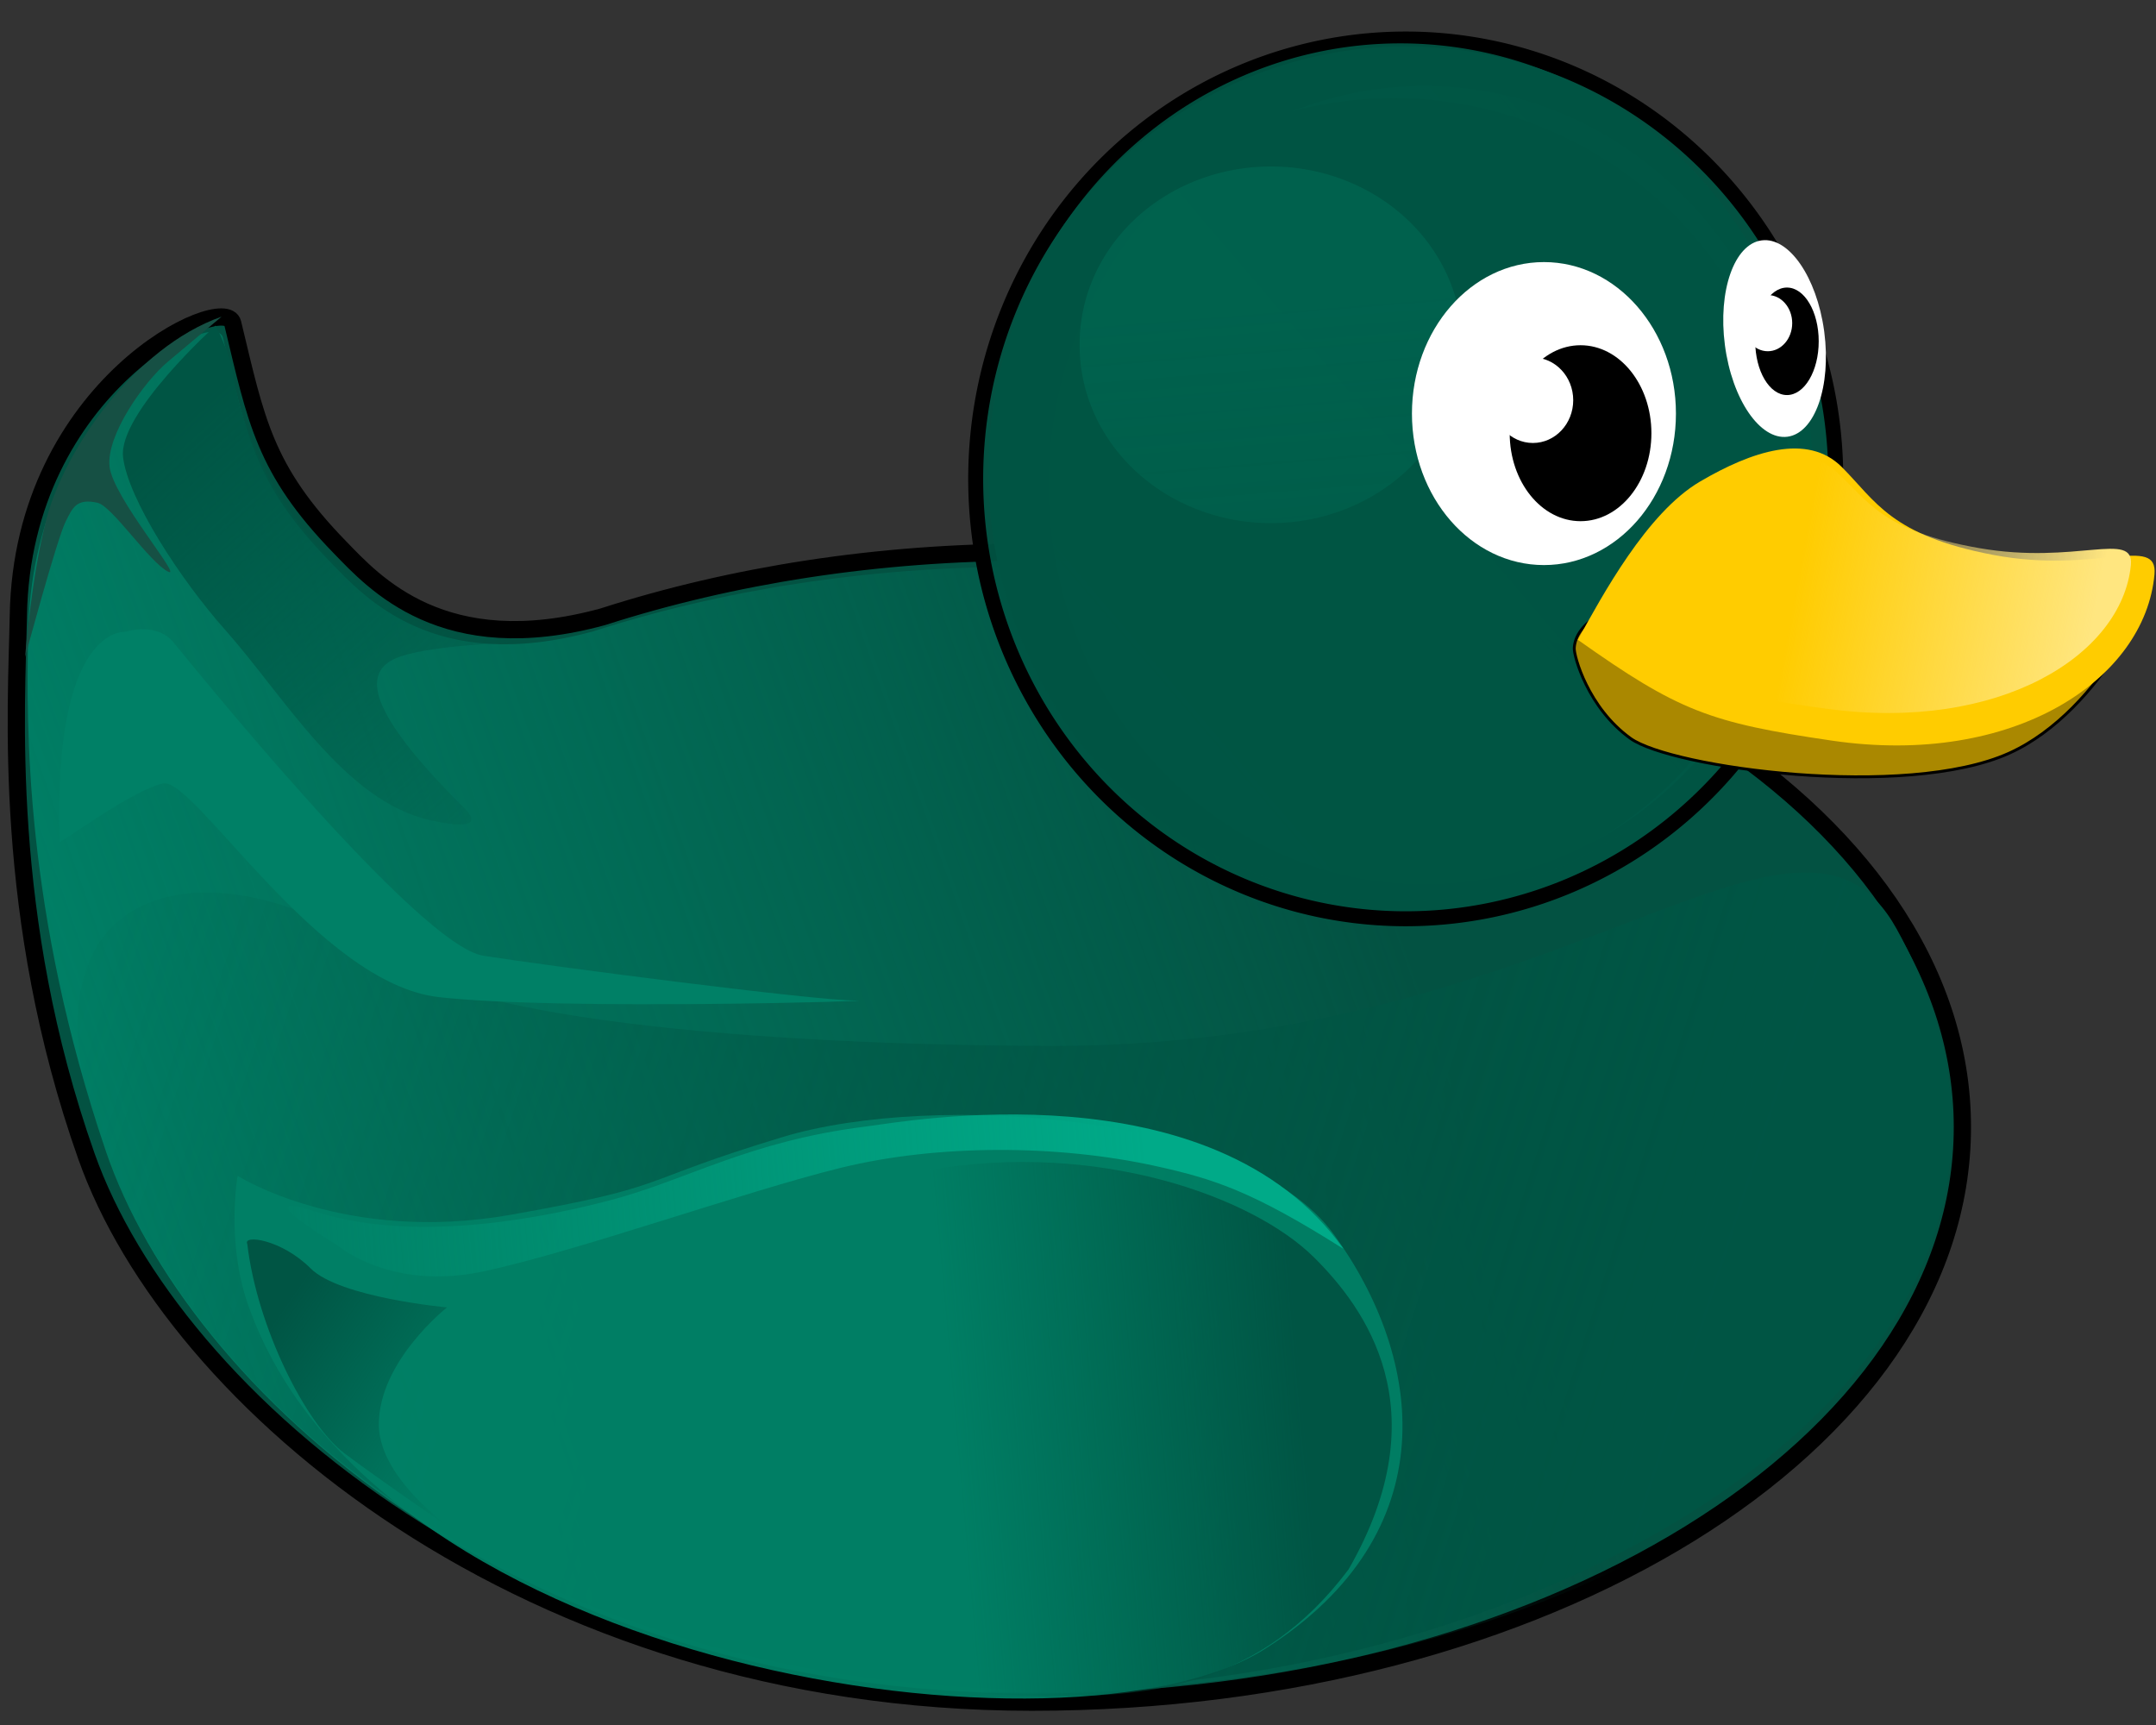 <?xml version="1.0" encoding="UTF-8" standalone="no"?>
<!-- Created with Inkscape (http://www.inkscape.org/) -->

<svg
   xmlns:dc="http://purl.org/dc/elements/1.1/"
   xmlns:cc="http://creativecommons.org/ns#"
   xmlns:rdf="http://www.w3.org/1999/02/22-rdf-syntax-ns#"
   xmlns:svg="http://www.w3.org/2000/svg"
   xmlns="http://www.w3.org/2000/svg"
   xmlns:xlink="http://www.w3.org/1999/xlink"
   xmlns:sodipodi="http://sodipodi.sourceforge.net/DTD/sodipodi-0.dtd"
   xmlns:inkscape="http://www.inkscape.org/namespaces/inkscape"
   width="75"
   height="60"
   id="svg2"
   sodipodi:version="0.32"
   inkscape:version="0.48.2 r9819"
   sodipodi:docname="pato.svg"
   inkscape:output_extension="org.inkscape.output.svg.inkscape"
   version="1.1">
  <rect width="100%" height="100%" fill="#333333" stroke="none"/>
  <defs
     id="defs4">
    <linearGradient
       inkscape:collect="always"
       id="linearGradient3516">
      <stop
         style="stop-color:#ffe680;stop-opacity:1;"
         offset="0"
         id="stop3518" />
      <stop
         style="stop-color:#ffe680;stop-opacity:0;"
         offset="1"
         id="stop3520" />
    </linearGradient>
    <linearGradient
       inkscape:collect="always"
       id="linearGradient3430">
      <stop
         style="stop-color:#008066;stop-opacity:1;"
         offset="0"
         id="stop3432" />
      <stop
         style="stop-color:#008066;stop-opacity:0.01"
         offset="1"
         id="stop3434" />
    </linearGradient>
    <linearGradient
       inkscape:collect="always"
       id="linearGradient3402">
      <stop
         style="stop-color:#00aa88;stop-opacity:1;"
         offset="0"
         id="stop3404" />
      <stop
         style="stop-color:#00aa88;stop-opacity:0;"
         offset="1"
         id="stop3406" />
    </linearGradient>
    <linearGradient
       inkscape:collect="always"
       id="linearGradient3272">
      <stop
         style="stop-color:#005544;stop-opacity:1;"
         offset="0"
         id="stop3274" />
      <stop
         style="stop-color:#005544;stop-opacity:0;"
         offset="1"
         id="stop3276" />
    </linearGradient>
    <linearGradient
       inkscape:collect="always"
       id="linearGradient3254">
      <stop
         style="stop-color:#005544;stop-opacity:1;"
         offset="0"
         id="stop3256" />
      <stop
         style="stop-color:#005544;stop-opacity:0;"
         offset="1"
         id="stop3258" />
    </linearGradient>
    <linearGradient
       inkscape:collect="always"
       id="linearGradient3244">
      <stop
         style="stop-color:#005544;stop-opacity:1;"
         offset="0"
         id="stop3246" />
      <stop
         style="stop-color:#005544;stop-opacity:0;"
         offset="1"
         id="stop3248" />
    </linearGradient>
    <linearGradient
       inkscape:collect="always"
       id="linearGradient3234">
      <stop
         style="stop-color:#00aa88;stop-opacity:1;"
         offset="0"
         id="stop3236" />
      <stop
         style="stop-color:#00aa88;stop-opacity:0;"
         offset="1"
         id="stop3238" />
    </linearGradient>
    <linearGradient
       id="linearGradient3224">
      <stop
         style="stop-color:#008066;stop-opacity:1;"
         offset="0"
         id="stop3226" />
      <stop
         style="stop-color:#008066;stop-opacity:0;"
         offset="1"
         id="stop3228" />
    </linearGradient>
    <linearGradient
       inkscape:collect="always"
       id="linearGradient3190">
      <stop
         style="stop-color:#005544;stop-opacity:1;"
         offset="0"
         id="stop3192" />
      <stop
         style="stop-color:#005544;stop-opacity:0;"
         offset="1"
         id="stop3194" />
    </linearGradient>
    <inkscape:perspective
       sodipodi:type="inkscape:persp3d"
       inkscape:vp_x="0 : 526.18109 : 1"
       inkscape:vp_y="0 : 1000 : 0"
       inkscape:vp_z="744.09448 : 526.18109 : 1"
       inkscape:persp3d-origin="372.04724 : 350.78739 : 1"
       id="perspective10" />
    <linearGradient
       inkscape:collect="always"
       xlink:href="#linearGradient3516"
       id="linearGradient3522"
       x1="695.798"
       y1="485.174"
       x2="603.689"
       y2="469.61"
       gradientUnits="userSpaceOnUse" />
    <linearGradient
       inkscape:collect="always"
       xlink:href="#linearGradient3516"
       id="linearGradient3873"
       gradientUnits="userSpaceOnUse"
       x1="695.798"
       y1="485.174"
       x2="603.689"
       y2="469.61" />
    <linearGradient
       inkscape:collect="always"
       xlink:href="#linearGradient3244"
       id="linearGradient3900"
       gradientUnits="userSpaceOnUse"
       gradientTransform="matrix(0.119,0,0,0.119,7.586,958.033)"
       x1="321.429"
       y1="743.791"
       x2="218.571"
       y2="753.044" />
    <linearGradient
       inkscape:collect="always"
       xlink:href="#linearGradient3224"
       id="linearGradient3904"
       gradientUnits="userSpaceOnUse"
       gradientTransform="matrix(0.119,0,0,0.119,7.247,958.067)"
       x1="-24.286"
       y1="662.362"
       x2="340"
       y2="533.791" />
    <linearGradient
       inkscape:collect="always"
       xlink:href="#linearGradient3190"
       id="linearGradient3907"
       gradientUnits="userSpaceOnUse"
       gradientTransform="matrix(0.119,0,0,0.119,7.755,957.558)"
       x1="455.714"
       y1="618.076"
       x2="-27.143"
       y2="462.362" />
    <linearGradient
       inkscape:collect="always"
       xlink:href="#linearGradient3402"
       id="linearGradient3916"
       gradientUnits="userSpaceOnUse"
       x1="280.649"
       y1="529.004"
       x2="490.606"
       y2="343.017" />
    <linearGradient
       inkscape:collect="always"
       xlink:href="#linearGradient3430"
       id="linearGradient3918"
       gradientUnits="userSpaceOnUse"
       x1="323.147"
       y1="379.504"
       x2="338.189"
       y2="562.304" />
    <linearGradient
       inkscape:collect="always"
       xlink:href="#linearGradient3516"
       id="linearGradient3920"
       gradientUnits="userSpaceOnUse"
       x1="695.798"
       y1="485.174"
       x2="603.689"
       y2="469.61" />
    <linearGradient
       inkscape:collect="always"
       xlink:href="#linearGradient3516"
       id="linearGradient3922"
       gradientUnits="userSpaceOnUse"
       x1="695.798"
       y1="485.174"
       x2="603.689"
       y2="469.61" />
    <linearGradient
       inkscape:collect="always"
       xlink:href="#linearGradient3272"
       id="linearGradient3944"
       gradientUnits="userSpaceOnUse"
       x1="19.193"
       y1="673.555"
       x2="81.822"
       y2="716.992"
       gradientTransform="matrix(0.119,0,0,0.119,7.586,957.558)" />
    <linearGradient
       inkscape:collect="always"
       xlink:href="#linearGradient3254"
       id="linearGradient3947"
       gradientUnits="userSpaceOnUse"
       x1="-7.143"
       y1="411.648"
       x2="111.429"
       y2="541.648"
       gradientTransform="matrix(0.119,0,0,0.119,7.586,957.558)" />
    <linearGradient
       inkscape:collect="always"
       xlink:href="#linearGradient3234"
       id="linearGradient3950"
       gradientUnits="userSpaceOnUse"
       x1="270.714"
       y1="623.543"
       x2="12.143"
       y2="644.678"
       gradientTransform="matrix(0.119,0,0,0.119,7.586,957.558)" />
  </defs>
  <sodipodi:namedview
     id="base"
     pagecolor="#ffffff"
     bordercolor="#666666"
     borderopacity="1.0"
     gridtolerance="10000"
     guidetolerance="10"
     objecttolerance="10"
     inkscape:pageopacity="0.0"
     inkscape:pageshadow="2"
     inkscape:zoom="11.313708"
     inkscape:cx="53.636892"
     inkscape:cy="42.649061"
     inkscape:document-units="px"
     inkscape:current-layer="layer1"
     showgrid="false"
     inkscape:window-width="1024"
     inkscape:window-height="576"
     inkscape:window-x="0"
     inkscape:window-y="24"
     inkscape:window-maximized="1" />
  <g
     inkscape:label="Layer 1"
     inkscape:groupmode="layer"
     id="layer1"
     transform="translate(0,-992.362)">
    <path
       style="opacity:0.298;fill:#0055d4;fill-opacity:1;stroke:none"
       d="m 614.178,-394.164 c -58.201,0 -105.062,46.83 -105.062,105.031 l 0,169.719 c 0,9.958 1.372,19.572 3.938,28.688 l 0,84.437 2351.625,0 0,-83.687 c 2.703,-9.337 4.156,-19.207 4.156,-29.438 l 0,-169.719 c 0,-58.201 -46.861,-105.031 -105.062,-105.031 l -2149.594,0 z"
       id="path3541"
       inkscape:connector-curvature="0" />
    <path
       inkscape:connector-curvature="0"
       style="fill:#005544;fill-opacity:0.937;stroke:#000000;stroke-opacity:1;stroke-width:0.6;stroke-miterlimit:4;stroke-dasharray:none"
       d="m 0.638,1013.772 c -0.055,3.143 -0.583,10.465 2.37,18.811 3.007,8.497 15.299,18.985 32.882,18.985 17.87,0 32.375,-8.963 32.375,-20.002 0,-11.04 -14.505,-19.999 -32.375,-19.999 -5.378,0 -10.451,0.811 -14.916,2.247 -5.551,1.522 -7.968,-1.202 -9.15,-2.417 -2.638,-2.712 -2.915,-4.422 -3.73,-7.797 -0.269,-1.114 -7.318,2.147 -7.456,10.173 z"
       id="path3157"
       sodipodi:nodetypes="czssscsss" />
    <path
       inkscape:connector-curvature="0"
       style="fill:url(#linearGradient3904);fill-opacity:1;stroke:none;stroke-opacity:1;stroke-width:0.5;stroke-miterlimit:4;stroke-dasharray:none"
       d="m 0.977,1014.45 c -0.055,3.143 -0.139,9.591 2.709,17.963 2.797,8.22 14.282,18.816 31.865,18.816 17.87,0 32.375,-8.115 32.375,-19.155 0,-11.04 -14.505,-19.999 -32.375,-19.999 -5.378,0 -10.451,0.811 -14.916,2.247 -5.551,1.522 -7.968,-1.202 -9.15,-2.417 -2.638,-2.712 -2.915,-4.422 -3.73,-7.797 -0.269,-1.114 -6.64,2.316 -6.778,10.342 z"
       id="path3198"
       sodipodi:nodetypes="czssscsss" />
    <path
       inkscape:connector-curvature="0"
       style="fill:url(#linearGradient3907);fill-opacity:1;stroke:none"
       d="m 3.603,1032.299 c 3.462,9.363 15.13,18.816 32.712,18.816 17.87,0 37.925,-11.493 29.663,-26.443 -3.391,-6.136 -11.454,4.069 -29.324,4.069 -5.378,0 -19.383,-0.331 -23.218,-3.052 -6.021,-4.272 -13.315,-2.809 -9.833,6.61 z"
       id="path3188"
       sodipodi:nodetypes="cssssz" />
    <path
       inkscape:connector-curvature="0"
       style="fill:#008066;fill-opacity:0.937;fill-rule:evenodd;stroke:none"
       d="m 46.399,1035.295 c -3.055,-4.21 -13.913,-4.972 -19.152,-3.39 -5.289,1.597 -3.729,1.695 -9.491,2.712 -5.763,1.017 -9.491,-1.356 -9.491,-1.356 0,0 -0.397,2.255 0.339,4.407 4.407,12.881 28.725,16.301 35.423,12.034 6.331,-4.033 5.508,-10.086 2.373,-14.407 z"
       id="path3159"
       sodipodi:nodetypes="czscssz" />
    <path
       inkscape:connector-curvature="0"
       style="fill:url(#linearGradient3900);fill-opacity:1;fill-rule:evenodd;stroke:none"
       d="m 46.907,1046.956 c -3.051,4.068 -6.949,4.407 -10.169,4.407 -3.22,0 -7.966,-0.508 -10.339,-1.186 -2.373,-0.678 -8.519,-1.804 -8.474,-3.729 0.049,-2.104 7.627,-12.203 14.407,-13.39 5.795,-1.014 11.225,0.894 13.39,3.051 1.714,1.708 4.407,5.254 1.186,10.847 z"
       id="path3242"
       sodipodi:nodetypes="csszssc" />
    <path
       style="fill:#165044;fill-rule:evenodd;stroke:none"
       d="m 7.705,1003.377 c -3.056,1.079 -5.458,4.665 -6.082,7.011 -0.535,2.01 -0.749,4.824 -0.749,4.824 0,0 1.103,-4.093 1.408,-4.704 0.24,-0.479 0.372,-0.823 1.109,-0.659 0.513,0.114 1.803,2.07 2.457,2.397 0.539,0.27 -1.918,-2.577 -2.037,-3.655 -0.12,-1.079 1.182,-2.938 2.037,-3.655 l 1.858,-1.558 z"
       id="path3186"
       sodipodi:nodetypes="cscsssszc"
       inkscape:connector-curvature="0" />
    <path
       style="fill:url(#linearGradient3950);fill-opacity:1;fill-rule:evenodd;stroke:none"
       d="m 46.738,1035.804 c -4.562,-6.412 -15.277,-4.426 -16.622,-4.258 -4.068,0.508 -6.191,1.853 -8.886,2.563 -3.228,0.85 -7.221,1.377 -10.254,0.397 -2.561,-0.828 0.763,1.172 0.763,1.172 0,0 1.829,1.59 5.05,0.912 3.22,-0.678 9.137,-2.793 12.464,-3.609 3.368,-0.826 7.546,-0.812 10.961,-0.058 2.018,0.446 3.355,0.874 6.525,2.881 z"
       id="path3232"
       sodipodi:nodetypes="cssscsssc"
       inkscape:connector-curvature="0" />
    <path
       style="fill:url(#linearGradient3947);fill-opacity:1;fill-rule:evenodd;stroke:none"
       d="m 15.128,1014.279 c -5.932,-2.797 -6.864,-7.881 -7.034,-8.983 -0.103,-0.67 -0.593,-1.61 -0.593,-1.61 0,0 -3.399,3.061 -3.22,4.576 0.169,1.441 1.967,4.225 3.559,6.017 2.034,2.288 4.136,5.947 7.119,6.61 2.288,0.508 1.186,-0.424 1.102,-0.508 -3.225,-3.225 -3.434,-4.554 -2.373,-5.085 1.017,-0.508 4.407,-0.593 4.407,-0.593 l -2.966,-0.424 z"
       id="path3252"
       sodipodi:nodetypes="cscssssscc"
       inkscape:connector-curvature="0" />
    <path
       style="fill:url(#linearGradient3944);fill-opacity:1;fill-rule:evenodd;stroke:none"
       d="m 8.603,1035.634 c 0.339,2.881 2.034,6.271 3.39,7.288 1.356,1.017 4.576,3.22 4.576,3.22 0,0 -3.39,-2.034 -3.39,-4.237 0,-2.203 2.373,-4.068 2.373,-4.068 0,0 -3.729,-0.339 -4.746,-1.356 -1.017,-1.017 -2.373,-1.187 -2.203,-0.848 z"
       id="path3262"
       inkscape:connector-curvature="0" />
    <path
       style="fill:#008066;fill-opacity:1;fill-rule:evenodd;stroke:none"
       d="m 2.073,1021.651 c -0.24,-7.55 2.277,-7.311 2.277,-7.311 0,0 1.079,-0.359 1.678,0.359 0.599,0.719 8.509,10.547 10.786,10.906 2.277,0.36 11.505,1.558 12.944,1.558 1.438,0 -10.307,0.359 -14.502,-0.12 -4.195,-0.479 -8.509,-7.67 -9.588,-7.431 -1.079,0.24 -3.476,2.037 -3.595,2.037 z"
       id="path3280"
       inkscape:connector-curvature="0" />
    <path
       sodipodi:type="arc"
       style="fill:#005544;fill-opacity:0.936;stroke:#000000;stroke-opacity:1;stroke-width:4.374;stroke-miterlimit:4;stroke-dasharray:none"
       id="path2385"
       sodipodi:cx="362.85715"
       sodipodi:cy="458.07648"
       sodipodi:rx="125.71429"
       sodipodi:ry="128.57143"
       d="m 488.571,458.076 a 125.714,128.571 0 1 1 -251.429,0 125.714,128.571 0 1 1 251.429,0 z"
       transform="matrix(0.119,0,0,0.119,5.721,954.508)" />
    <path
       sodipodi:type="arc"
       style="fill:url(#linearGradient3916);fill-opacity:1;stroke:none"
       id="path3330"
       sodipodi:cx="362.85715"
       sodipodi:cy="458.07648"
       sodipodi:rx="125.71429"
       sodipodi:ry="128.57143"
       d="m 488.571,458.076 a 125.714,128.571 0 1 1 -251.429,0 125.714,128.571 0 1 1 251.429,0 z"
       transform="matrix(0.104,0,0,0.108,11.813,959.766)" />
    <path
       sodipodi:type="arc"
       style="fill:#005544;fill-opacity:0.936;stroke:none"
       id="path3410"
       sodipodi:cx="362.85715"
       sodipodi:cy="458.07648"
       sodipodi:rx="125.71429"
       sodipodi:ry="128.57143"
       d="m 488.571,458.076 a 125.714,128.571 0 1 1 -251.429,0 125.714,128.571 0 1 1 251.429,0 z"
       transform="matrix(0.11,0,0,0.108,8.562,960.186)" />
    <path
       sodipodi:type="arc"
       style="fill:#005544;fill-opacity:0.936;stroke:none;stroke-width:4.48;stroke-miterlimit:4;stroke-opacity:1;stroke-dasharray:none"
       id="path3292"
       sodipodi:cx="362.85715"
       sodipodi:cy="458.07648"
       sodipodi:rx="125.71429"
       sodipodi:ry="128.57143"
       d="m 488.571,458.076 a 125.714,128.571 0 1 1 -251.429,0 125.714,128.571 0 1 1 251.429,0 z"
       transform="matrix(0.114,0,0,0.116,7.349,955.648)" />
    <path
       sodipodi:type="arc"
       style="opacity:0.298;fill:url(#linearGradient3918);fill-opacity:1;stroke:none"
       id="path3428"
       sodipodi:cx="315"
       sodipodi:cy="391.64789"
       sodipodi:rx="49.285713"
       sodipodi:ry="46.42857"
       d="m 364.286,391.648 a 49.286,46.429 0 1 1 -98.571,0 49.286,46.429 0 1 1 98.571,0 z"
       transform="matrix(0.135,0,0,0.133,1.686,952.266)" />
    <path
       style="fill:#aa8800;fill-rule:evenodd;stroke:#000000;stroke-width:0.1;stroke-miterlimit:4;stroke-dasharray:none;stroke-opacity:1"
       d="m 56.719,1018.046 c 1.426,1.027 9.58,2.137 13.172,0.515 3.273,-1.478 5.388,-6.141 4.618,-6.334 -1.919,-0.482 -19.527,-0.842 -19.746,2.672 -0.017,0.277 0.473,2.079 1.956,3.147 z"
       id="path3298"
       sodipodi:nodetypes="csssz"
       inkscape:connector-curvature="0" />
    <g
       style="fill:#ffcc00;stroke:none"
       id="g3446"
       transform="matrix(0.119,0,0,0.119,-8.953,955.401)">
      <path
         sodipodi:nodetypes="czssssc"
         id="path3296"
         d="m 536.467,497.595 c 7.143,-12.857 20.123,-37.074 35.714,-46.234 15.168,-8.912 31.429,-14.286 41.429,-4.286 10,10 14.286,20 44.286,25.714 30,5.714 48.204,-6.062 47.143,5.714 -2.755,30.582 -40.909,56.378 -94.286,48.571 -35.76,-5.23 -44.848,-8.643 -74.286,-29.48 z"
         style="fill:#ffcc00;fill-rule:evenodd;stroke:none"
         inkscape:connector-curvature="0" />
    </g>
    <g
       id="g3312"
       transform="matrix(0.119,0,0,0.119,10.017,957.509)"
       style="stroke:none">
      <path
         transform="matrix(0.73,0,0,0.756,334.826,226.221)"
         d="m 97.143,248.076 c 0,32.348 -23.665,58.571 -52.857,58.571 -29.192,0 -52.857,-26.223 -52.857,-58.571 0,-32.348 23.665,-58.571 52.857,-58.571 29.192,0 52.857,26.223 52.857,58.571 z"
         sodipodi:ry="58.57143"
         sodipodi:rx="52.857143"
         sodipodi:cy="248.07646"
         sodipodi:cx="44.285713"
         id="path3294"
         style="fill:#ffffff;fill-opacity:1;stroke:none"
         sodipodi:type="arc" />
      <path
         d="m 398.571,419.505 c 0,14.202 -9.274,25.714 -20.714,25.714 -11.44,0 -20.714,-11.513 -20.714,-25.714 0,-14.202 9.274,-25.714 20.714,-25.714 11.44,0 20.714,11.513 20.714,25.714 z"
         sodipodi:ry="25.714285"
         sodipodi:rx="20.714285"
         sodipodi:cy="419.50504"
         sodipodi:cx="377.85715"
         id="path3300"
         style="fill:#000000;fill-opacity:1;stroke:none"
         sodipodi:type="arc" />
      <path
         d="m 375.714,409.862 c 0,6.904 -5.277,12.5 -11.786,12.5 -6.509,0 -11.786,-5.596 -11.786,-12.5 0,-6.904 5.277,-12.5 11.786,-12.5 6.509,0 11.786,5.596 11.786,12.5 z"
         sodipodi:ry="12.5"
         sodipodi:rx="11.785714"
         sodipodi:cy="409.86218"
         sodipodi:cx="363.92856"
         id="path3304"
         style="fill:#ffffff;fill-opacity:1;stroke:none"
         sodipodi:type="arc" />
    </g>
    <g
       id="g3317"
       transform="matrix(0.119,0,0,0.119,8.37,957.803)"
       style="stroke:none">
      <path
         sodipodi:open="true"
         sodipodi:end="6.2686269"
         sodipodi:start="0"
         transform="matrix(0.992,-0.13,0.13,0.992,-56.196,61.389)"
         d="m 472.143,390.576 c 0,15.977 -6.556,28.929 -14.643,28.929 -8.087,0 -14.643,-12.952 -14.643,-28.929 0,-15.977 6.556,-28.929 14.643,-28.929 8.004,0 14.525,12.697 14.641,28.507"
         sodipodi:ry="28.928572"
         sodipodi:rx="14.642857"
         sodipodi:cy="390.57648"
         sodipodi:cx="457.5"
         id="path3306"
         style="fill:#ffffff;fill-opacity:1;stroke:none"
         sodipodi:type="arc" />
      <path
         transform="matrix(0.448,0,0,0.611,282.759,133.855)"
         d="m 398.571,419.505 c 0,14.202 -9.274,25.714 -20.714,25.714 -11.44,0 -20.714,-11.513 -20.714,-25.714 0,-14.202 9.274,-25.714 20.714,-25.714 11.44,0 20.714,11.513 20.714,25.714 z"
         sodipodi:ry="25.714285"
         sodipodi:rx="20.714285"
         sodipodi:cy="419.50504"
         sodipodi:cx="377.85715"
         id="path3308"
         style="fill:#000000;fill-opacity:1;stroke:none"
         sodipodi:type="arc" />
      <path
         transform="translate(-15,5)"
         d="m 468.571,379.862 c 0,4.537 -3.198,8.214 -7.143,8.214 -3.945,0 -7.143,-3.678 -7.143,-8.214 0,-4.537 3.198,-8.214 7.143,-8.214 3.945,0 7.143,3.678 7.143,8.214 z"
         sodipodi:ry="8.2142859"
         sodipodi:rx="7.1428571"
         sodipodi:cy="379.86218"
         sodipodi:cx="461.42856"
         id="path3310"
         style="fill:#ffffff;fill-opacity:1;stroke:none"
         sodipodi:type="arc" />
    </g>
    <g
       id="g3464"
       transform="matrix(0.112,0,0,0.103,-4.838,962.729)"
       style="fill:url(#linearGradient3922);fill-opacity:1;stroke:none;stroke-width:0.928;stroke-miterlimit:4;stroke-dasharray:none">
      <path
         sodipodi:nodetypes="czssssc"
         id="path3466"
         d="m 536.467,497.595 c 7.143,-12.857 20.123,-37.074 35.714,-46.234 15.168,-8.912 31.429,-14.286 41.429,-4.286 10,10 14.286,20 44.286,25.714 30,5.714 48.204,-6.062 47.143,5.714 -2.755,30.582 -40.909,56.378 -94.286,48.571 -35.76,-5.23 -44.848,-8.643 -74.286,-29.48 z"
         style="fill:url(#linearGradient3920);fill-opacity:1;fill-rule:evenodd;stroke:none;stroke-width:0.928;stroke-miterlimit:4;stroke-dasharray:none"
         inkscape:connector-curvature="0" />
    </g>
  </g>
</svg>
